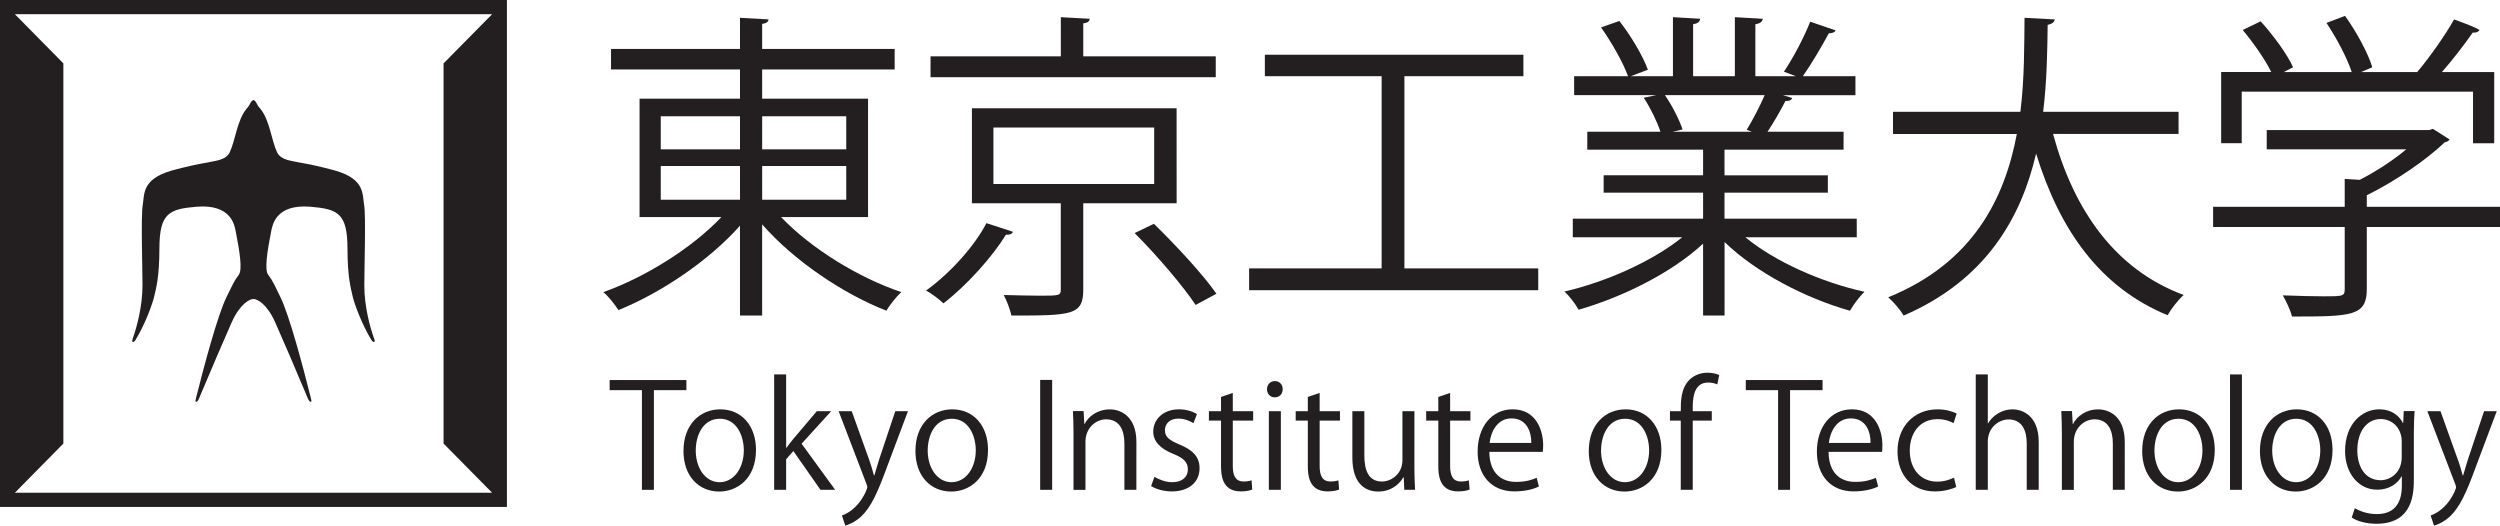 <svg height="29.645pt" viewBox="0 0 140.996 29.645" width="140.996pt" xmlns="http://www.w3.org/2000/svg"><g fill="#231f20"><path d="m47.727 9.363h-4.742v1.902h4.742zm0-2.805h-4.742v1.863h4.742zm-10.461 4.707h4.469v-1.902h-4.469zm0-2.844h4.469v-1.863h-4.469zm11.691 3.82h-4.906c1.684 1.773 4.398 3.438 6.785 4.234-.289.254-.648.723-.848 1.047-2.445-.957-5.211-2.82-7.004-4.867v5.141h-1.25v-5.066c-1.77 1.992-4.484 3.801-6.855 4.758-.199-.309-.562-.777-.852-1.012 2.336-.832 4.977-2.461 6.66-4.234h-4.617v-6.676h5.664v-1.648h-7.273v-1.16h7.273v-1.754l1.613.09c-.019.129-.109.219-.363.254v1.41h7.473v1.16h-7.473v1.648h5.973zm0 0"/><path d="m67.43 17.199c-.688-1.051-2.191-2.805-3.438-4.055l1.086-.523c1.227 1.195 2.785 2.875 3.527 3.945zm-11.402-6.82h9.066v-3.188h-9.066zm10.332 1.086h-5.266v4.867c0 1.445-.633 1.465-4.051 1.465-.074-.344-.254-.816-.434-1.16.777.019 1.484.039 2.023.039 1.105 0 1.195 0 1.195-.363v-4.848h-5.012v-5.359h11.543zm2.207-8.289v1.176h-16.086v-1.176h7.348v-2.207l1.629.09c-.019.145-.109.234-.363.254v1.863zm-11.434 9.898c-.074.145-.234.18-.398.16-.742 1.215-2.188 2.844-3.527 3.875-.234-.234-.707-.578-.977-.723 1.355-.98 2.73-2.5 3.402-3.801zm0 0"/><path d="m79.207 15.137h7.547v1.23h-16.305v-1.23h7.473v-10.84h-6.586v-1.211h14.582v1.211h-6.711zm0 0"/><path d="m98.512 7.32c.324-.527.742-1.32 1.012-1.953h-5.625c.414.594.812 1.391.996 1.934l-.562.129h4.469zm6.207 6.062h-6.281c1.684 1.391 4.328 2.551 6.715 3.074-.27.254-.633.742-.816 1.07-2.512-.707-5.301-2.156-7.074-3.875v4.145h-1.211v-4.055c-1.773 1.648-4.559 3.023-7.02 3.727-.164-.305-.527-.777-.797-1.027 2.352-.543 4.957-1.703 6.641-3.059h-6.172v-1.051h7.348v-1.465h-5.609v-.98h5.609v-1.445h-6.531v-1.012h4.125c-.184-.562-.562-1.34-.941-1.918l.707-.145h-4.633v-1.07h3.039c-.27-.758-.922-1.898-1.52-2.75l1.031-.363c.652.832 1.34 1.992 1.609 2.75l-.957.363h2.371v-3.328l1.535.09c-.016.18-.16.273-.398.309v2.93h2.355v-3.328l1.574.09c-.019.18-.184.273-.418.309v2.93h2.281c-.238-.09-.508-.199-.672-.254.527-.777 1.16-1.988 1.484-2.82l1.43.488c-.035.109-.18.164-.379.164-.379.703-.961 1.699-1.465 2.422h2.965v1.07h-4.09l.527.16c-.055.129-.199.184-.383.164-.25.488-.648 1.195-1.012 1.738h4.289v1.012h-6.715v1.445h5.828v.98h-5.828v1.465h7.457zm0 0"/><path d="m122.867 7.555h-7.078c1.176 4.324 3.512 7.652 7.367 9.082-.309.273-.707.781-.906 1.141-3.781-1.555-6.078-4.758-7.418-9.117-.832 3.582-2.805 7.129-7.473 9.137-.18-.324-.562-.762-.867-1.031 4.773-1.938 6.566-5.555 7.254-9.211h-6.984v-1.25h7.184c.234-1.883.215-3.727.234-5.301l1.703.09c-.019.164-.164.254-.398.309-.019 1.43-.039 3.129-.254 4.902h7.637zm0 0"/><path d="m126.43 5.168v2.91h-1.16v-4.016h2.824c-.344-.707-1.016-1.664-1.609-2.371l1.012-.488c.723.797 1.504 1.863 1.828 2.59l-.523.27h3.832c-.27-.812-.867-1.938-1.426-2.77l1.047-.398c.652.906 1.305 2.117 1.539 2.898l-.633.27h3.164c.707-.832 1.594-2.098 2.082-2.969 1.141.418 1.285.508 1.43.598-.055.109-.199.164-.379.145-.453.652-1.105 1.504-1.738 2.227h2.949v4.016h-1.195v-2.91zm14.566 6.496v1.137h-7.512v3.512c0 1.52-.867 1.539-4.215 1.539-.09-.344-.324-.852-.523-1.195.922.035 1.734.055 2.316.055 1.047 0 1.176 0 1.176-.398v-3.512h-7.422v-1.137h7.422v-1.574l.848.051c.922-.469 1.883-1.102 2.625-1.719h-7.871v-1.086h9.156l.215-.07.941.598c-.055.09-.16.145-.27.16-1.066 1.016-2.789 2.191-4.398 2.988v.652zm0 0"/><path d="m38.711 22.004h-1.832v5.621h-.676v-5.621h-1.82v-.57h4.328zm0 0"/><path d="m40.598 23.617c-.961 0-1.359.941-1.359 1.797 0 .984.543 1.781 1.344 1.781.805 0 1.367-.797 1.367-1.797 0-.793-.387-1.781-1.352-1.781m2.039 1.754c0 1.652-1.09 2.352-2.074 2.352-1.137 0-2.016-.852-2.016-2.285 0-1.512.945-2.352 2.074-2.352 1.211 0 2.016.93 2.016 2.285"/><path d="m47.102 27.625h-.828l-1.531-2.188-.406.465v1.723h-.676v-6.508h.676v4.141h.016c.105-.152.262-.348.383-.496l1.328-1.57h.812l-1.668 1.832zm0 0"/><path d="m51.207 23.191-1.18 3.141c-.527 1.441-.902 2.27-1.453 2.793-.375.34-.742.477-.902.52l-.188-.57c1.031-.383 1.43-1.504 1.43-1.594 0-.043-.016-.105-.047-.188l-1.57-4.102h.738l.969 2.695c.113.309.211.656.285.926h.023c.074-.27.18-.602.285-.945l.895-2.676zm0 0"/><path d="m53.68 23.617c-.961 0-1.359.941-1.359 1.797 0 .984.547 1.781 1.344 1.781.805 0 1.367-.797 1.367-1.797 0-.793-.383-1.781-1.352-1.781m2.043 1.754c0 1.652-1.09 2.352-2.074 2.352-1.141 0-2.02-.852-2.02-2.285 0-1.512.945-2.352 2.074-2.352 1.215 0 2.02.93 2.02 2.285"/><path d="m58.664 21.426h.676v6.199h-.676zm0 0"/><path d="m64.09 27.625h-.676v-2.617c0-.727-.262-1.359-1.031-1.359-.578 0-1.164.488-1.164 1.262v2.715h-.676v-3.293c0-.457-.016-.789-.031-1.148h.602l.039.727h.016c.223-.434.734-.824 1.426-.824.551 0 1.496.336 1.496 1.84zm0 0"/><path d="m67.309 23.867c-.164-.105-.465-.258-.859-.258-.488 0-.75.301-.75.656 0 .383.25.562.82.805.715.293 1.133.668 1.133 1.336 0 .789-.602 1.309-1.57 1.309-.441 0-.863-.121-1.164-.301l.188-.52c.234.137.617.301 1 .301.594 0 .887-.316.887-.715 0-.414-.234-.645-.82-.879-.75-.301-1.133-.719-1.133-1.254 0-.691.555-1.262 1.449-1.262.422 0 .781.121 1.016.27zm0 0"/><path d="m68.863 22.387.664-.227v1.031h1.148v.531h-1.148v2.562c0 .559.172.871.602.871.207 0 .344-.027.457-.066l.039.52c-.145.066-.371.105-.656.105-1.074 0-1.105-.977-1.105-1.445v-2.547h-.684v-.531h.684zm0 0"/><path d="m72.238 27.625h-.676v-4.434h.676zm-.344-5.215c-.262 0-.438-.203-.438-.461 0-.254.188-.457.445-.457.27 0 .441.203.441.457 0 .281-.188.461-.449.461"/><path d="m73.758 22.387.668-.227v1.031h1.145v.531h-1.145v2.562c0 .559.168.871.602.871.203 0 .34-.027.453-.066l.043.52c-.148.066-.375.105-.66.105-1.074 0-1.105-.977-1.105-1.445v-2.547h-.684v-.531h.684zm0 0"/><path d="m79.77 26.445c0 .457.023.84.039 1.18h-.609l-.031-.699h-.027c-.203.352-.656.797-1.414.797-.668 0-1.457-.383-1.457-1.91v-2.621h.676v2.5c0 .859.254 1.465.992 1.465.527 0 1.156-.426 1.156-1.207v-2.758h.676zm0 0"/><path d="m81.117 22.387.668-.227v1.031h1.145v.531h-1.145v2.562c0 .559.168.871.602.871.203 0 .34-.027.453-.066l.043.52c-.148.066-.375.105-.66.105-1.074 0-1.105-.977-1.105-1.445v-2.547h-.684v-.531h.684zm0 0"/><path d="m86.363 24.98c.008-.602-.246-1.383-1.117-1.383-.812 0-1.168.773-1.234 1.383zm.43 2.457c-.25.125-.715.277-1.391.277-1.293 0-2.066-.91-2.066-2.238 0-1.391.781-2.391 1.977-2.391 1.367 0 1.719 1.254 1.719 2.027 0 .152-.012.27-.019.371h-3.016c.008 1.23.707 1.695 1.504 1.695.555 0 .887-.113 1.164-.23zm0 0"/><path d="m91.656 23.617c-.961 0-1.359.941-1.359 1.797 0 .984.547 1.781 1.344 1.781.805 0 1.367-.797 1.367-1.797 0-.793-.383-1.781-1.352-1.781m2.043 1.754c0 1.652-1.09 2.352-2.074 2.352-1.141 0-2.02-.852-2.02-2.285 0-1.512.945-2.352 2.074-2.352 1.211 0 2.02.93 2.02 2.285"/><path d="m94.793 23.191c0-.551 0-1.277.488-1.773.293-.285.676-.398 1.027-.398.285 0 .512.066.656.133l-.113.527c-.121-.051-.277-.105-.512-.105-.699 0-.871.648-.871 1.367v.25h1.074v.531h-1.074v3.902h-.676v-3.902h-.609v-.531zm0 0"/><path d="m102.789 22.004h-1.832v5.621h-.676v-5.621h-1.82v-.57h4.328zm0 0"/><path d="m105.496 24.98c.008-.602-.242-1.383-1.113-1.383-.812 0-1.172.773-1.238 1.383zm.43 2.457c-.25.125-.715.277-1.391.277-1.293 0-2.066-.91-2.066-2.238 0-1.391.781-2.391 1.98-2.391 1.363 0 1.715 1.254 1.715 2.027 0 .152-.008.27-.016.371h-3.02c.008 1.23.707 1.695 1.504 1.695.555 0 .887-.113 1.164-.23zm0 0"/><path d="m110.328 27.465c-.195.098-.637.25-1.207.25-1.266 0-2.105-.902-2.105-2.262 0-1.367.902-2.367 2.27-2.367.496 0 .895.148 1.066.238l-.172.543c-.188-.105-.48-.227-.91-.227-1.027 0-1.562.82-1.562 1.773 0 1.074.645 1.75 1.539 1.75.438 0 .738-.125.957-.223zm0 0"/><path d="m114.98 27.625h-.676v-2.617c0-.727-.262-1.352-1.027-1.352-.52 0-1.168.43-1.168 1.246v2.723h-.68v-6.508h.68v2.758h.016c.289-.488.828-.789 1.375-.789.543 0 1.48.336 1.48 1.84zm0 0"/><path d="m119.832 27.625h-.672v-2.617c0-.727-.262-1.359-1.035-1.359-.578 0-1.164.488-1.164 1.262v2.715h-.676v-3.293c0-.457-.016-.789-.031-1.148h.602l.043.727h.016c.219-.434.73-.824 1.422-.824.555 0 1.496.336 1.496 1.84zm0 0"/><path d="m122.867 23.617c-.961 0-1.359.941-1.359 1.797 0 .984.543 1.781 1.34 1.781.809 0 1.367-.797 1.367-1.797 0-.793-.383-1.781-1.348-1.781m2.043 1.754c0 1.652-1.094 2.352-2.078 2.352-1.137 0-2.016-.852-2.016-2.285 0-1.512.941-2.352 2.074-2.352 1.211 0 2.02.93 2.02 2.285"/><path d="m126.441 27.625h-.672v-6.508h.672zm0 0"/><path d="m129.508 23.617c-.957 0-1.359.941-1.359 1.797 0 .984.547 1.781 1.344 1.781.809 0 1.367-.797 1.367-1.797 0-.793-.383-1.781-1.352-1.781m2.043 1.754c0 1.652-1.09 2.352-2.074 2.352-1.137 0-2.02-.852-2.02-2.285 0-1.512.945-2.352 2.078-2.352 1.211 0 2.016.93 2.016 2.285"/><path d="m135.453 24.891c0-.77-.559-1.258-1.18-1.258-.781 0-1.324.691-1.324 1.766 0 .941.453 1.684 1.316 1.684.504 0 1.188-.383 1.188-1.301zm.727-1.707c-.027.316-.043.676-.043 1.223v2.586c0 .773-.016 2.547-2.113 2.547-.508 0-1.059-.125-1.391-.352l.176-.527c.285.172.719.332 1.246.332.812 0 1.406-.43 1.406-1.602v-.527h-.016c-.227.414-.699.754-1.375.754-1.059 0-1.812-.934-1.812-2.18 0-1.535.961-2.352 1.918-2.352.758 0 1.156.406 1.344.766h.016l.031-.668zm0 0"/><path d="m140.812 23.191-1.18 3.141c-.527 1.441-.902 2.27-1.457 2.793-.375.34-.738.477-.902.52l-.188-.57c1.035-.383 1.434-1.504 1.434-1.594 0-.043-.016-.105-.051-.188l-1.57-4.102h.742l.965 2.695c.117.309.215.656.285.926h.027c.074-.27.18-.602.285-.945l.895-2.676zm0 0"/><path d="m21.09 19.062c.055.148.055.199.019.219-.031.016-.086.012-.168-.117-.004-.004-.008-.008-.008-.016-.004 0-.004-.004-.008-.008-.535-.887-.953-2.047-1.035-2.422-.102-.465-.289-1.059-.293-2.711-.004-1.98-.543-2.219-2.098-2.348-1.938-.156-2.129 1.02-2.203 1.379-.23 1.16-.383 2.18-.172 2.457.289.383.375.625.672 1.223.523 1.043 1.309 4.027 1.727 5.695.043.168.055.223.023.242-.031.019-.094.019-.176-.168-.566-1.359-1.523-3.578-1.855-4.32-.477-1.059-1.027-1.305-1.219-1.305-.195 0-.746.246-1.223 1.305-.332.742-1.285 2.961-1.855 4.32-.078.188-.141.188-.176.168-.031-.019-.019-.074.023-.242.418-1.668 1.207-4.652 1.727-5.695.301-.598.387-.84.676-1.223.211-.277.055-1.297-.176-2.457-.07-.359-.266-1.535-2.203-1.379-1.555.129-2.094.367-2.098 2.348-.004 1.652-.188 2.246-.293 2.711-.082.375-.496 1.535-1.035 2.422 0 .004-.004.008-.004.008-.004.008-.008.012-.008.016-.082.129-.141.133-.172.117-.031-.019-.031-.07.019-.219.215-.602.539-1.789.539-2.969 0-.887-.094-3.926.012-4.516.102-.594-.066-1.461 1.598-1.945 0 0 1-.293 2.027-.461.426-.105 1.062-.117 1.281-.578.32-.668.414-1.809.945-2.453.051-.059.137-.152.199-.285.078-.18.18-.211.195-.211.016 0 .113.031.195.211.059.133.148.227.199.285.531.645.621 1.785.941 2.453.223.461.855.473 1.285.578 1.023.168 2.027.461 2.027.461 1.664.484 1.492 1.352 1.598 1.945.102.59.008 3.629.008 4.516 0 1.18.324 2.367.539 2.969zm6.664 8.727h-26.914l2.734-2.773v-21.441l-2.734-2.773h26.914l-2.738 2.773v21.441zm-27.754.801h28.59v-28.59h-28.59zm0 0"/></g></svg>